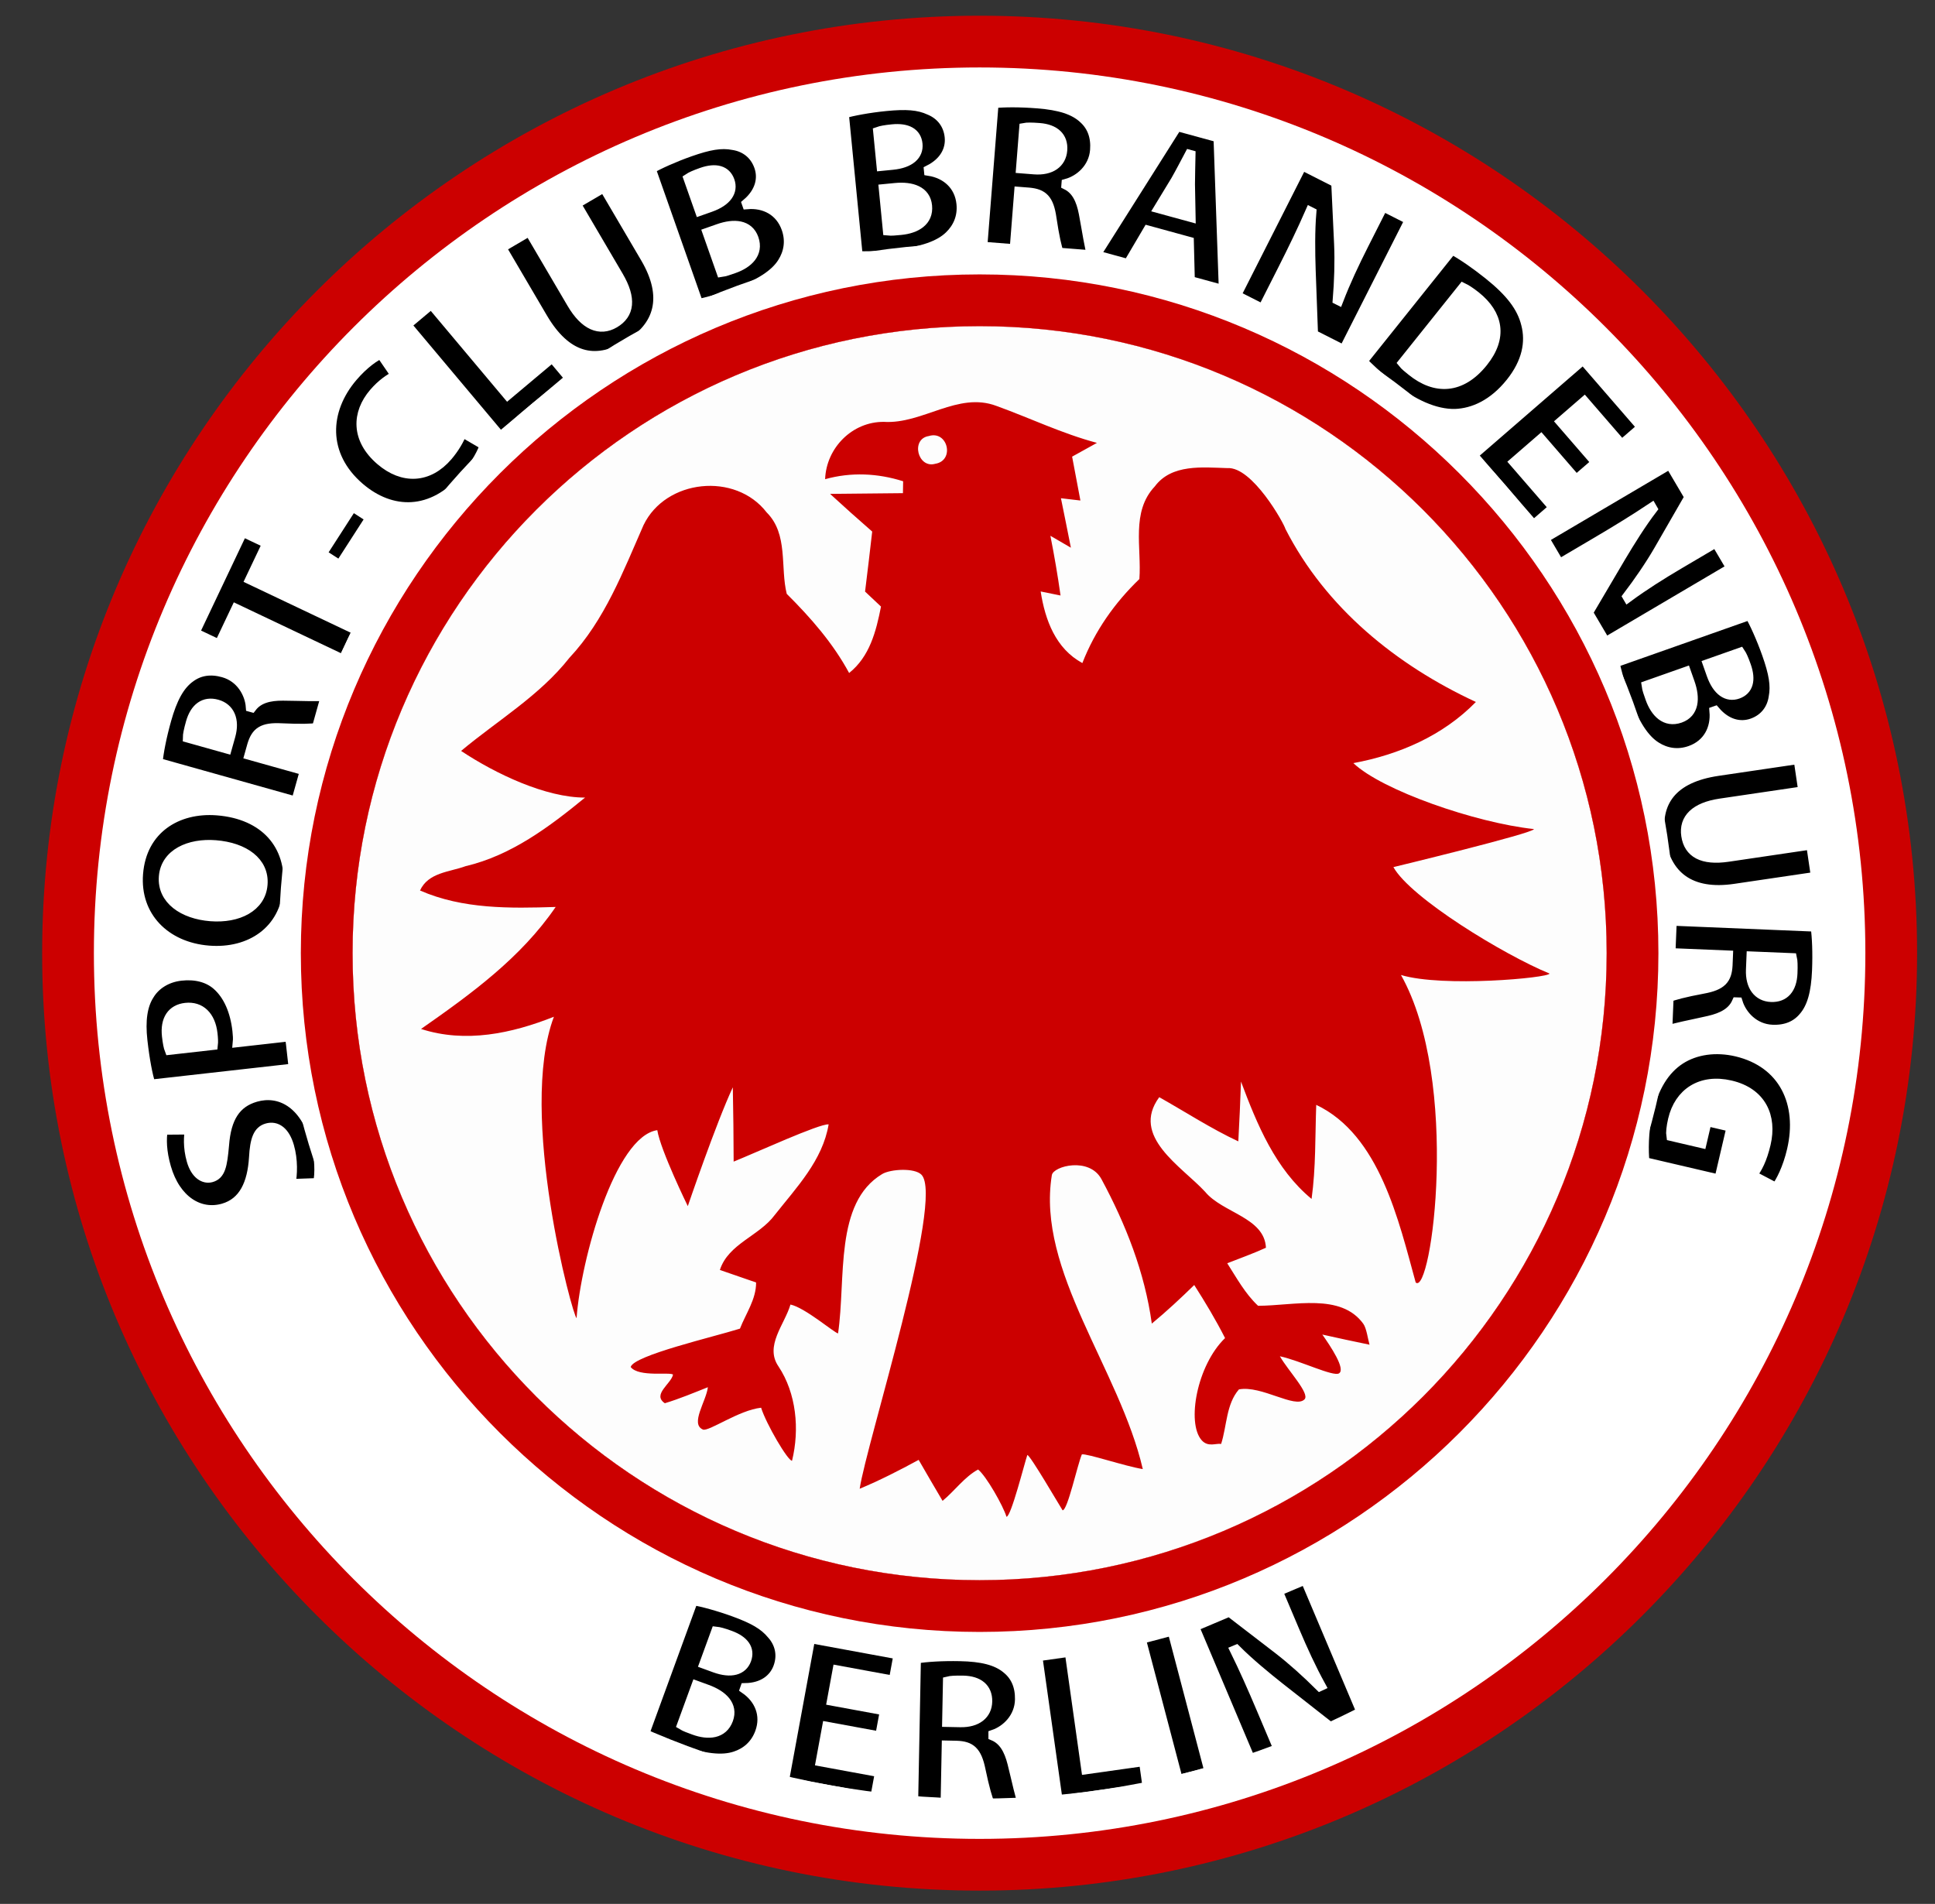 <?xml version="1.0" encoding="UTF-8"?>
<!-- Generator: Adobe Illustrator 16.0.2, SVG Export Plug-In . SVG Version: 6.00 Build 0)  -->
<!DOCTYPE svg PUBLIC "-//W3C//DTD SVG 1.1//EN" "http://www.w3.org/Graphics/SVG/1.1/DTD/svg11.dtd">
<svg version="1.1" id="Ebene_2" xmlns="http://www.w3.org/2000/svg" xmlns:xlink="http://www.w3.org/1999/xlink" x="0px" y="0px" width="187px" height="184px" viewBox="0 0 187 184" enable-background="new 0 0 187 184" xml:space="preserve">
<rect x="0" y="0" width="187" height="184" fill="#333333" stroke="none"/>
<g>
	<path fill="#FDFDFD" d="M94.671,167.714c-41.685,0-75.598-33.913-75.598-75.598c0-41.685,33.913-75.598,75.598-75.598   c41.685,0,75.599,33.913,75.599,75.598C170.27,133.801,136.355,167.714,94.671,167.714z"/>
	<path fill="#CC0000" d="M94.671,31.519c33.468,0,60.599,27.13,60.599,60.598c0,33.468-27.131,60.598-60.599,60.598   c-33.467,0-60.598-27.13-60.598-60.598C34.073,58.649,61.204,31.519,94.671,31.519 M94.671,1.519   c-49.956,0-90.598,40.642-90.598,90.598c0,49.955,40.642,90.598,90.598,90.598s90.599-40.643,90.599-90.598   C185.27,42.161,144.626,1.519,94.671,1.519L94.671,1.519z"/>
	<path fill="#FFFFFF" d="M94.671,31.519c33.468,0,60.599,27.13,60.599,60.598c0,33.468-27.131,60.598-60.599,60.598   c-33.467,0-60.598-27.13-60.598-60.598C34.073,58.649,61.204,31.519,94.671,31.519 M94.671,6.519   c-47.199,0-85.598,38.399-85.598,85.598s38.399,85.598,85.598,85.598c47.199,0,85.599-38.398,85.599-85.598   S141.87,6.519,94.671,6.519L94.671,6.519z"/>
	<path fill="#CC0000" d="M94.671,31.519c33.468,0,60.599,27.13,60.599,60.598c0,33.468-27.131,60.598-60.599,60.598   c-33.467,0-60.598-27.13-60.598-60.598C34.073,58.649,61.204,31.519,94.671,31.519 M94.671,26.519   c-36.171,0-65.598,29.427-65.598,65.598c0,36.171,29.427,65.598,65.598,65.598s65.599-29.427,65.599-65.598   C160.27,55.946,130.842,26.519,94.671,26.519L94.671,26.519z"/>
</g>
<g>
	<g>
		<g>
			<path d="M66.965,154.626c0.847,0.13,2.476,0.567,3.995,1.123c1.835,0.67,2.895,1.258,3.652,2.183     c0.748,0.832,1.067,1.978,0.621,3.2c-0.425,1.164-1.512,1.997-3.2,2.029l-0.014,0.04c1.375,0.949,2.075,2.523,1.448,4.24     c-0.447,1.224-1.345,1.969-2.411,2.316c-1.248,0.418-3.024,0.26-5.667-0.705c-1.48-0.539-2.549-1.041-3.184-1.386L66.965,154.626     z M65.939,166.684c0.274,0.166,0.629,0.297,1.143,0.483c1.361,0.497,2.759,0.403,3.271-0.997c0.49-1.342-0.519-2.313-2.019-2.861     l-1.026-0.375L65.939,166.684z M68.093,160.784l0.987,0.36c1.598,0.582,2.664,0.234,3.024-0.752     c0.367-1.006-0.208-1.82-1.569-2.316c-0.671-0.245-1.06-0.342-1.319-0.37L68.093,160.784z"/>
			<path d="M85.069,167.846l-5.12-0.941l-0.608,3.303l5.719,1.052l-0.475,2.581l-8.856-1.63l2.561-13.915l8.568,1.577l-0.475,2.581     l-5.43-0.999l-0.532,2.89l5.12,0.942L85.069,167.846z"/>
			<path d="M88.499,160.27c1.033-0.168,2.547-0.265,4.269-0.23c2.1,0.041,3.563,0.385,4.554,1.225     c0.849,0.688,1.291,1.684,1.266,2.985c-0.035,1.785-1.34,2.999-2.566,3.416v0.063c0.979,0.418,1.506,1.353,1.838,2.662     c0.408,1.625,0.793,3.48,1.055,4.031l-3.275-0.064c-0.201-0.402-0.537-1.564-0.9-3.314c-0.364-1.792-0.963-2.268-2.286-2.313     l-0.945-0.02l-0.109,5.564l-3.17-0.063L88.499,160.27z M91.55,166.398l1.26,0.025c1.596,0.031,2.556-0.748,2.581-1.986     c0.025-1.281-0.843-1.971-2.313-2c-0.777-0.015-1.219,0.019-1.451,0.078L91.55,166.398z"/>
			<path d="M100.229,160.055l3.162-0.445l1.6,11.355l5.574-0.785l0.375,2.662l-8.735,1.23L100.229,160.055z"/>
			<path d="M113.314,157.563l3.6,13.689l-3.087,0.813l-3.601-13.688L113.314,157.563z"/>
			<path d="M120.883,170.223l-5.512-13.041l3.443-1.457l4.729,3.635c1.354,1.045,2.796,2.353,4.019,3.57l0.039-0.018     c-0.902-1.648-1.705-3.385-2.539-5.357l-1.604-3.793l2.708-1.145l5.513,13.041l-3.096,1.309l-4.913-3.854     c-1.371-1.084-2.944-2.381-4.21-3.646l-0.077,0.032c0.833,1.701,1.648,3.522,2.548,5.651l1.662,3.927L120.883,170.223z"/>
		</g>
		<g>
			<path d="M28.052,114.447c0.192-0.928,0.245-2.342-0.132-3.654c-0.406-1.413-1.206-1.992-2.114-1.73     c-0.828,0.237-1.147,1.028-1.243,2.826c-0.158,2.492-0.98,4.346-2.979,4.92c-2.322,0.666-4.64-0.787-5.557-3.978     c-0.446-1.554-0.462-2.751-0.311-3.669l2.66-0.021c-0.111,0.602-0.211,1.7,0.166,3.012c0.383,1.334,1.194,1.8,1.88,1.603     c0.868-0.249,1.037-1.106,1.213-3.08c0.198-2.657,1.131-4.127,3.069-4.685c2.281-0.654,4.718,0.525,5.791,4.26     c0.446,1.555,0.463,3.21,0.259,4.1L28.052,114.447z"/>
			<path d="M14.524,104.842c-0.278-0.962-0.558-2.326-0.776-4.267c-0.221-1.962-0.005-3.425,0.662-4.45     c0.588-0.975,1.691-1.691,3.068-1.846c1.399-0.158,2.617,0.148,3.483,0.896c1.124,0.973,1.788,2.547,1.999,4.426     c0.047,0.418,0.068,0.795,0.039,1.096l5.052-0.569l0.354,3.151L14.524,104.842z M20.557,100.971     c0.032-0.277,0.016-0.615-0.036-1.074c-0.19-1.689-1.164-2.637-2.583-2.478c-1.294,0.146-1.968,1.108-1.787,2.716     c0.073,0.646,0.164,1.081,0.252,1.305L20.557,100.971z"/>
			<path d="M27.879,85.815c-0.328,4.166-3.684,6.388-7.703,6.071c-4.229-0.333-7.176-3.303-6.85-7.449     c0.341-4.333,3.772-6.443,7.666-6.137c4.647,0.366,7.213,3.37,6.888,7.494L27.879,85.815z M25.357,85.469     c0.17-2.157-1.764-3.551-4.527-3.769c-2.533-0.199-4.804,0.822-4.978,3.021c-0.173,2.198,1.865,3.602,4.503,3.809     c2.659,0.209,4.832-0.904,5-3.04L25.357,85.469z"/>
			<path d="M15.208,73.729c0.096-1.042,0.384-2.531,0.849-4.189c0.568-2.021,1.269-3.352,2.329-4.101     c0.88-0.647,1.955-0.826,3.208-0.474c1.719,0.482,2.565,2.051,2.661,3.343l0.061,0.017c0.651-0.842,1.688-1.118,3.038-1.11     c1.676,0.013,3.569,0.107,4.168-0.008l-0.885,3.154c-0.441,0.094-1.649,0.125-3.436,0.039c-1.826-0.098-2.436,0.363-2.813,1.631     l-0.255,0.91l5.358,1.504l-0.857,3.053L15.208,73.729z M21.908,72.317l0.341-1.213c0.431-1.537-0.082-2.662-1.274-2.997     c-1.233-0.346-2.119,0.321-2.516,1.737c-0.21,0.748-0.289,1.184-0.291,1.423L21.908,72.317z"/>
			<path d="M22.832,58.877l-1.638,3.452l-2.428-1.152l4.664-9.825l2.428,1.152l-1.657,3.49l10.356,4.916l-1.369,2.883L22.832,58.877     z"/>
			<path d="M34.047,48.902l1.783,1.148l-2.979,4.625l-1.783-1.148L34.047,48.902z"/>
			<path d="M46.857,43.005c-0.162,0.608-0.782,1.847-1.889,3.139c-3.186,3.715-7.154,3.633-10.231,0.994     c-3.667-3.145-3.451-7.496-0.662-10.749c1.08-1.26,2.156-1.998,2.748-2.237l1.476,2.151c-0.618,0.3-1.396,0.822-2.148,1.699     c-1.641,1.913-1.762,4.41,0.646,6.475c2.153,1.846,4.602,1.732,6.448-0.42c0.643-0.75,1.183-1.67,1.399-2.342L46.857,43.005z"/>
			<path d="M39.247,31.395l2.445-2.053l7.373,8.781l4.311-3.619l1.729,2.059l-6.755,5.672L39.247,31.395z"/>
			<path d="M51.169,22.303l4.116,7.01c1.245,2.119,2.687,2.709,4.082,1.89c1.449-0.851,1.65-2.333,0.374-4.506l-4.116-7.01     l2.753-1.616l4.021,6.846c2.212,3.767,1.363,6.677-1.825,8.549c-3.079,1.808-5.882,1.141-8.159-2.736l-3.999-6.81L51.169,22.303z     "/>
			<path d="M62.865,16.307c0.737-0.438,2.272-1.134,3.797-1.671c1.842-0.648,3.034-0.868,4.207-0.635     c1.105,0.167,2.08,0.849,2.512,2.077c0.412,1.168,0.102,2.502-1.182,3.599l0.014,0.04c1.665-0.141,3.205,0.63,3.812,2.354     c0.432,1.228,0.212,2.374-0.389,3.32c-0.699,1.114-2.169,2.122-4.823,3.056c-1.485,0.523-2.629,0.814-3.338,0.953L62.865,16.307z      M67.648,20.344l0.99-0.349c1.604-0.565,2.206-1.511,1.857-2.501c-0.356-1.01-1.316-1.273-2.683-0.792     c-0.673,0.237-1.036,0.409-1.252,0.552L67.648,20.344z M69.733,26.266c0.318-0.045,0.674-0.17,1.189-0.352     c1.367-0.481,2.386-1.441,1.891-2.847c-0.474-1.347-1.871-1.457-3.375-0.926l-1.03,0.362L69.733,26.266z"/>
			<path d="M81.526,10.949c0.82-0.249,2.478-0.559,4.087-0.716c1.944-0.19,3.154-0.119,4.238,0.388     c1.034,0.426,1.817,1.32,1.944,2.617c0.121,1.233-0.499,2.455-2.007,3.214l0.004,0.042c1.65,0.261,2.963,1.377,3.141,3.196     c0.127,1.296-0.36,2.356-1.171,3.132c-0.945,0.916-2.614,1.543-5.415,1.817c-1.568,0.153-2.749,0.164-3.47,0.128L81.526,10.949z      M85.208,16.013l1.045-0.103c1.693-0.166,2.503-0.941,2.401-1.986c-0.104-1.066-0.975-1.551-2.417-1.41     c-0.711,0.069-1.104,0.15-1.349,0.237L85.208,16.013z M85.82,22.264c0.32,0.032,0.696-0.005,1.24-0.058     c1.442-0.141,2.662-0.83,2.517-2.314c-0.139-1.421-1.47-1.861-3.058-1.706l-1.087,0.106L85.82,22.264z"/>
			<path d="M96.008,9.954c1.041-0.108,2.559-0.115,4.274,0.021c2.094,0.165,3.534,0.594,4.475,1.49     c0.806,0.737,1.188,1.757,1.087,3.056c-0.14,1.779-1.515,2.914-2.763,3.258l-0.005,0.063c0.953,0.475,1.424,1.439,1.678,2.765     c0.313,1.647,0.586,3.522,0.814,4.088l-3.266-0.257c-0.178-0.414-0.443-1.594-0.705-3.362c-0.257-1.811-0.828-2.319-2.146-2.444     l-0.942-0.074l-0.437,5.548l-3.161-0.249L96.008,9.954z M98.691,16.253l1.256,0.099c1.592,0.125,2.597-0.596,2.693-1.832     c0.102-1.277-0.726-2.016-2.19-2.131c-0.774-0.061-1.218-0.054-1.453-0.009L98.691,16.253z"/>
			<path d="M110.949,22.302l-1.91,3.243l-3.199-0.875l7.904-12.506l4.029,1.102l0.519,14.811l-3.321-0.908l-0.095-3.791     L110.949,22.302z M115.043,20.941l-0.059-3.128c-0.002-0.871,0.039-1.97,0.052-2.815l-0.062-0.017     c-0.404,0.76-0.908,1.732-1.328,2.466l-1.621,2.668L115.043,20.941z"/>
			<path d="M119.419,28.567l6.397-12.629l3.334,1.689l0.279,5.957c0.076,1.71,0.01,3.654-0.131,5.373l0.038,0.019     c0.677-1.753,1.483-3.487,2.452-5.398l1.859-3.672l2.625,1.329l-6.397,12.629l-2.998-1.519l-0.229-6.239     c-0.058-1.747-0.084-3.786,0.065-5.57l-0.075-0.038c-0.76,1.734-1.625,3.533-2.668,5.594l-1.927,3.804L119.419,28.567z"/>
			<path d="M140.318,24.079c1.05,0.571,2.313,1.446,3.56,2.444c2.116,1.693,3.218,3.14,3.625,4.783     c0.466,1.771,0.085,3.727-1.489,5.695c-1.693,2.116-3.632,2.959-5.402,3.021c-1.939,0.036-4.094-0.935-6.26-2.667     c-1.295-1.037-2.166-1.867-2.707-2.434L140.318,24.079z M135.607,35.079c0.174,0.22,0.535,0.509,0.83,0.745     c2.267,1.84,4.756,1.788,6.869-0.853c1.903-2.378,1.463-4.586-0.701-6.319c-0.541-0.433-0.959-0.686-1.211-0.807L135.607,35.079z     "/>
			<path d="M152.322,46.407l-3.408-3.936l-2.539,2.2l3.809,4.396l-1.983,1.719l-5.897-6.808l10.695-9.267l5.706,6.586l-1.983,1.718     l-3.615-4.173l-2.223,1.925l3.409,3.936L152.322,46.407z"/>
			<path d="M149.197,52.004l12.197-7.189l1.898,3.222l-2.977,5.168c-0.858,1.481-1.963,3.083-3.008,4.455l0.021,0.036     c1.516-1.112,3.129-2.137,4.975-3.225l3.547-2.09l1.494,2.533l-12.197,7.189l-1.707-2.896l3.17-5.379     c0.895-1.502,1.971-3.234,3.059-4.656l-0.042-0.073c-1.575,1.05-3.272,2.1-5.265,3.273l-3.674,2.165L149.197,52.004z"/>
			<path d="M169.109,59.405c0.438,0.736,1.136,2.271,1.674,3.797c0.65,1.842,0.869,3.034,0.638,4.207     c-0.167,1.105-0.847,2.081-2.075,2.514c-1.168,0.413-2.502,0.104-3.601-1.179l-0.04,0.014c0.143,1.665-0.628,3.206-2.352,3.814     c-1.228,0.433-2.375,0.214-3.321-0.387c-1.115-0.698-2.124-2.168-3.06-4.822c-0.525-1.485-0.816-2.629-0.955-3.338     L169.109,59.405z M159.152,66.281c0.045,0.318,0.172,0.675,0.354,1.189c0.482,1.367,1.443,2.386,2.85,1.89     c1.348-0.475,1.455-1.872,0.924-3.377l-0.363-1.03L159.152,66.281z M165.075,64.192l0.349,0.99     c0.566,1.604,1.514,2.206,2.504,1.856c1.01-0.356,1.272-1.317,0.79-2.684c-0.237-0.673-0.409-1.036-0.554-1.252L165.075,64.192z"/>
			<path d="M174.294,76.488l-8.037,1.187c-2.43,0.359-3.517,1.474-3.28,3.073c0.244,1.662,1.543,2.404,4.035,2.036l8.036-1.187     l0.466,3.157l-7.85,1.159c-4.32,0.638-6.698-1.239-7.238-4.894c-0.521-3.53,1.148-5.878,5.592-6.534l7.81-1.153L174.294,76.488z"/>
			<path d="M175.477,89.537c0.146,1.036,0.209,2.552,0.139,4.271c-0.088,2.098-0.463,3.555-1.323,4.527     c-0.707,0.833-1.712,1.253-3.013,1.199c-1.783-0.074-2.969-1.405-3.358-2.641l-0.063-0.002c-0.438,0.969-1.385,1.477-2.7,1.779     c-1.634,0.374-3.498,0.717-4.054,0.967l0.135-3.272c0.408-0.193,1.576-0.503,3.334-0.829c1.801-0.325,2.287-0.914,2.363-2.234     l0.039-0.945l-5.561-0.23l0.131-3.168L175.477,89.537z M169.282,92.453l-0.052,1.259c-0.066,1.595,0.691,2.572,1.93,2.623     c1.279,0.054,1.988-0.8,2.049-2.269c0.032-0.776,0.008-1.219-0.045-1.453L169.282,92.453z"/>
			<path d="M158.907,112.327c-0.103-1.038-0.128-2.962,0.297-4.782c0.587-2.516,1.646-4.188,3.149-5.172     c1.498-0.967,3.459-1.241,5.483-0.768c4.575,1.09,6.414,5.033,5.358,9.553c-0.416,1.779-1.084,3.066-1.547,3.67l-2.362-1.242     c0.524-0.675,0.983-1.538,1.338-3.051c0.606-2.598-0.401-4.924-3.388-5.621c-2.862-0.668-4.938,0.744-5.535,3.3     c-0.163,0.695-0.215,1.287-0.169,1.556l2.903,0.678l0.496-2.125l2.434,0.568l-1.199,5.131L158.907,112.327z"/>
		</g>
	</g>
	<g>
		<g>
			<path fill="none" stroke="#FFFFFF" d="M42.264,155.147c14.144,11.961,32.433,19.173,52.407,19.173     c19.087,0,36.637-6.586,50.499-17.609"/>
			<path fill="none" stroke="#FFFFFF" d="M66.965,154.626c0.847,0.13,2.476,0.567,3.995,1.123c1.835,0.67,2.895,1.258,3.652,2.183     c0.748,0.832,1.067,1.978,0.621,3.2c-0.425,1.164-1.512,1.997-3.2,2.029l-0.014,0.04c1.375,0.949,2.075,2.523,1.448,4.24     c-0.447,1.224-1.345,1.969-2.411,2.316c-1.248,0.418-3.024,0.26-5.667-0.705c-1.48-0.539-2.549-1.041-3.184-1.386L66.965,154.626     z M65.939,166.684c0.274,0.166,0.629,0.297,1.143,0.483c1.361,0.497,2.759,0.403,3.271-0.997c0.49-1.342-0.519-2.313-2.019-2.861     l-1.026-0.375L65.939,166.684z M68.093,160.784l0.987,0.36c1.598,0.582,2.664,0.234,3.024-0.752     c0.367-1.006-0.208-1.82-1.569-2.316c-0.671-0.245-1.06-0.342-1.319-0.37L68.093,160.784z"/>
			<path fill="none" stroke="#FFFFFF" d="M85.069,167.846l-5.12-0.941l-0.608,3.303l5.719,1.052l-0.475,2.581l-8.856-1.63     l2.561-13.915l8.568,1.577l-0.475,2.581l-5.43-0.999l-0.532,2.89l5.12,0.942L85.069,167.846z"/>
			<path fill="none" stroke="#FFFFFF" d="M88.499,160.27c1.033-0.168,2.547-0.265,4.269-0.23c2.1,0.041,3.563,0.385,4.554,1.225     c0.849,0.688,1.291,1.684,1.266,2.985c-0.035,1.785-1.34,2.999-2.566,3.416v0.063c0.979,0.418,1.506,1.353,1.838,2.662     c0.408,1.625,0.793,3.48,1.055,4.031l-3.275-0.064c-0.201-0.402-0.537-1.564-0.9-3.314c-0.364-1.792-0.963-2.268-2.286-2.313     l-0.945-0.02l-0.109,5.564l-3.17-0.063L88.499,160.27z M91.55,166.398l1.26,0.025c1.596,0.031,2.556-0.748,2.581-1.986     c0.025-1.281-0.843-1.971-2.313-2c-0.777-0.015-1.219,0.019-1.451,0.078L91.55,166.398z"/>
			<path fill="none" stroke="#FFFFFF" d="M100.229,160.055l3.162-0.445l1.6,11.355l5.574-0.785l0.375,2.662l-8.735,1.23     L100.229,160.055z"/>
			<path fill="none" stroke="#FFFFFF" d="M113.314,157.563l3.6,13.689l-3.087,0.813l-3.601-13.688L113.314,157.563z"/>
			<path fill="none" stroke="#FFFFFF" d="M120.883,170.223l-5.512-13.041l3.443-1.457l4.729,3.635     c1.354,1.045,2.796,2.353,4.019,3.57l0.039-0.018c-0.902-1.648-1.705-3.385-2.539-5.357l-1.604-3.793l2.708-1.145l5.513,13.041     l-3.096,1.309l-4.913-3.854c-1.371-1.084-2.944-2.381-4.21-3.646l-0.077,0.032c0.833,1.701,1.648,3.522,2.548,5.651l1.662,3.927     L120.883,170.223z"/>
		</g>
		<g>
			<path fill="none" stroke="#FFFFFF" d="M31.742,114.639C28.969,107.287,27.451,99.32,27.451,91     c0-36.989,29.986-66.975,66.975-66.975c36.989,0,66.975,29.986,66.975,66.975c0,8.717-1.664,17.044-4.694,24.684"/>
			<path fill="none" stroke="#FFFFFF" d="M28.052,114.447c0.192-0.928,0.245-2.342-0.132-3.654c-0.406-1.413-1.206-1.992-2.114-1.73     c-0.828,0.237-1.147,1.028-1.243,2.826c-0.158,2.492-0.98,4.346-2.979,4.92c-2.322,0.666-4.64-0.787-5.557-3.978     c-0.446-1.554-0.462-2.751-0.311-3.669l2.66-0.021c-0.111,0.602-0.211,1.7,0.166,3.012c0.383,1.334,1.194,1.8,1.88,1.603     c0.868-0.249,1.037-1.106,1.213-3.08c0.198-2.657,1.131-4.127,3.069-4.685c2.281-0.654,4.718,0.525,5.791,4.26     c0.446,1.555,0.463,3.21,0.259,4.1L28.052,114.447z"/>
			<path fill="none" stroke="#FFFFFF" d="M14.524,104.842c-0.278-0.962-0.558-2.326-0.776-4.267     c-0.221-1.962-0.005-3.425,0.662-4.45c0.588-0.975,1.691-1.691,3.068-1.846c1.399-0.158,2.617,0.148,3.483,0.896     c1.124,0.973,1.788,2.547,1.999,4.426c0.047,0.418,0.068,0.795,0.039,1.096l5.052-0.569l0.354,3.151L14.524,104.842z      M20.557,100.971c0.032-0.277,0.016-0.615-0.036-1.074c-0.19-1.689-1.164-2.637-2.583-2.478     c-1.294,0.146-1.968,1.108-1.787,2.716c0.073,0.646,0.164,1.081,0.252,1.305L20.557,100.971z"/>
			<path fill="none" stroke="#FFFFFF" d="M27.879,85.815c-0.328,4.166-3.684,6.388-7.703,6.071c-4.229-0.333-7.176-3.303-6.85-7.449     c0.341-4.333,3.772-6.443,7.666-6.137c4.647,0.366,7.213,3.37,6.888,7.494L27.879,85.815z M25.357,85.469     c0.17-2.157-1.764-3.551-4.527-3.769c-2.533-0.199-4.804,0.822-4.978,3.021c-0.173,2.198,1.865,3.602,4.503,3.809     c2.659,0.209,4.832-0.904,5-3.04L25.357,85.469z"/>
			<path fill="none" stroke="#FFFFFF" d="M15.208,73.729c0.096-1.042,0.384-2.531,0.849-4.189c0.568-2.021,1.269-3.352,2.329-4.101     c0.88-0.647,1.955-0.826,3.208-0.474c1.719,0.482,2.565,2.051,2.661,3.343l0.061,0.017c0.651-0.842,1.688-1.118,3.038-1.11     c1.676,0.013,3.569,0.107,4.168-0.008l-0.885,3.154c-0.441,0.094-1.649,0.125-3.436,0.039c-1.826-0.098-2.436,0.363-2.813,1.631     l-0.255,0.91l5.358,1.504l-0.857,3.053L15.208,73.729z M21.908,72.317l0.341-1.213c0.431-1.537-0.082-2.662-1.274-2.997     c-1.233-0.346-2.119,0.321-2.516,1.737c-0.21,0.748-0.289,1.184-0.291,1.423L21.908,72.317z"/>
			<path fill="none" stroke="#FFFFFF" d="M22.832,58.877l-1.638,3.452l-2.428-1.152l4.664-9.825l2.428,1.152l-1.657,3.49     l10.356,4.916l-1.369,2.883L22.832,58.877z"/>
			<path fill="none" stroke="#FFFFFF" d="M34.047,48.902l1.783,1.148l-2.979,4.625l-1.783-1.148L34.047,48.902z"/>
			<path fill="none" stroke="#FFFFFF" d="M46.857,43.005c-0.162,0.608-0.782,1.847-1.889,3.139     c-3.186,3.715-7.154,3.633-10.231,0.994c-3.667-3.145-3.451-7.496-0.662-10.749c1.08-1.26,2.156-1.998,2.748-2.237l1.476,2.151     c-0.618,0.3-1.396,0.822-2.148,1.699c-1.641,1.913-1.762,4.41,0.646,6.475c2.153,1.846,4.602,1.732,6.448-0.42     c0.643-0.75,1.183-1.67,1.399-2.342L46.857,43.005z"/>
			<path fill="none" stroke="#FFFFFF" d="M39.247,31.395l2.445-2.053l7.373,8.781l4.311-3.619l1.729,2.059l-6.755,5.672     L39.247,31.395z"/>
			<path fill="none" stroke="#FFFFFF" d="M51.169,22.303l4.116,7.01c1.245,2.119,2.687,2.709,4.082,1.89     c1.449-0.851,1.65-2.333,0.374-4.506l-4.116-7.01l2.753-1.616l4.021,6.846c2.212,3.767,1.363,6.677-1.825,8.549     c-3.079,1.808-5.882,1.141-8.159-2.736l-3.999-6.81L51.169,22.303z"/>
			<path fill="none" stroke="#FFFFFF" d="M62.865,16.307c0.737-0.438,2.272-1.134,3.797-1.671c1.842-0.648,3.034-0.868,4.207-0.635     c1.105,0.167,2.08,0.849,2.512,2.077c0.412,1.168,0.102,2.502-1.182,3.599l0.014,0.04c1.665-0.141,3.205,0.63,3.812,2.354     c0.432,1.228,0.212,2.374-0.389,3.32c-0.699,1.114-2.169,2.122-4.823,3.056c-1.485,0.523-2.629,0.814-3.338,0.953L62.865,16.307z      M67.648,20.344l0.99-0.349c1.604-0.565,2.206-1.511,1.857-2.501c-0.356-1.01-1.316-1.273-2.683-0.792     c-0.673,0.237-1.036,0.409-1.252,0.552L67.648,20.344z M69.733,26.266c0.318-0.045,0.674-0.17,1.189-0.352     c1.367-0.481,2.386-1.441,1.891-2.847c-0.474-1.347-1.871-1.457-3.375-0.926l-1.03,0.362L69.733,26.266z"/>
			<path fill="none" stroke="#FFFFFF" d="M81.526,10.949c0.82-0.249,2.478-0.559,4.087-0.716c1.944-0.19,3.154-0.119,4.238,0.388     c1.034,0.426,1.817,1.32,1.944,2.617c0.121,1.233-0.499,2.455-2.007,3.214l0.004,0.042c1.65,0.261,2.963,1.377,3.141,3.196     c0.127,1.296-0.36,2.356-1.171,3.132c-0.945,0.916-2.614,1.543-5.415,1.817c-1.568,0.153-2.749,0.164-3.47,0.128L81.526,10.949z      M85.208,16.013l1.045-0.103c1.693-0.166,2.503-0.941,2.401-1.986c-0.104-1.066-0.975-1.551-2.417-1.41     c-0.711,0.069-1.104,0.15-1.349,0.237L85.208,16.013z M85.82,22.264c0.32,0.032,0.696-0.005,1.24-0.058     c1.442-0.141,2.662-0.83,2.517-2.314c-0.139-1.421-1.47-1.861-3.058-1.706l-1.087,0.106L85.82,22.264z"/>
			<path fill="none" stroke="#FFFFFF" d="M96.008,9.954c1.041-0.108,2.559-0.115,4.274,0.021c2.094,0.165,3.534,0.594,4.475,1.49     c0.806,0.737,1.188,1.757,1.087,3.056c-0.14,1.779-1.515,2.914-2.763,3.258l-0.005,0.063c0.953,0.475,1.424,1.439,1.678,2.765     c0.313,1.647,0.586,3.522,0.814,4.088l-3.266-0.257c-0.178-0.414-0.443-1.594-0.705-3.362c-0.257-1.811-0.828-2.319-2.146-2.444     l-0.942-0.074l-0.437,5.548l-3.161-0.249L96.008,9.954z M98.691,16.253l1.256,0.099c1.592,0.125,2.597-0.596,2.693-1.832     c0.102-1.277-0.726-2.016-2.19-2.131c-0.774-0.061-1.218-0.054-1.453-0.009L98.691,16.253z"/>
			<path fill="none" stroke="#FFFFFF" d="M110.949,22.302l-1.91,3.243l-3.199-0.875l7.904-12.506l4.029,1.102l0.519,14.811     l-3.321-0.908l-0.095-3.791L110.949,22.302z M115.043,20.941l-0.059-3.128c-0.002-0.871,0.039-1.97,0.052-2.815l-0.062-0.017     c-0.404,0.76-0.908,1.732-1.328,2.466l-1.621,2.668L115.043,20.941z"/>
			<path fill="none" stroke="#FFFFFF" d="M119.419,28.567l6.397-12.629l3.334,1.689l0.279,5.957c0.076,1.71,0.01,3.654-0.131,5.373     l0.038,0.019c0.677-1.753,1.483-3.487,2.452-5.398l1.859-3.672l2.625,1.329l-6.397,12.629l-2.998-1.519l-0.229-6.239     c-0.058-1.747-0.084-3.786,0.065-5.57l-0.075-0.038c-0.76,1.734-1.625,3.533-2.668,5.594l-1.927,3.804L119.419,28.567z"/>
			<path fill="none" stroke="#FFFFFF" d="M140.318,24.079c1.05,0.571,2.313,1.446,3.56,2.444c2.116,1.693,3.218,3.14,3.625,4.783     c0.466,1.771,0.085,3.727-1.489,5.695c-1.693,2.116-3.632,2.959-5.402,3.021c-1.939,0.036-4.094-0.935-6.26-2.667     c-1.295-1.037-2.166-1.867-2.707-2.434L140.318,24.079z M135.607,35.079c0.174,0.22,0.535,0.509,0.83,0.745     c2.267,1.84,4.756,1.788,6.869-0.853c1.903-2.378,1.463-4.586-0.701-6.319c-0.541-0.433-0.959-0.686-1.211-0.807L135.607,35.079z     "/>
			<path fill="none" stroke="#FFFFFF" d="M152.322,46.407l-3.408-3.936l-2.539,2.2l3.809,4.396l-1.983,1.719l-5.897-6.808     l10.695-9.267l5.706,6.586l-1.983,1.718l-3.615-4.173l-2.223,1.925l3.409,3.936L152.322,46.407z"/>
			<path fill="none" stroke="#FFFFFF" d="M149.197,52.004l12.197-7.189l1.898,3.222l-2.977,5.168     c-0.858,1.481-1.963,3.083-3.008,4.455l0.021,0.036c1.516-1.112,3.129-2.137,4.975-3.225l3.547-2.09l1.494,2.533l-12.197,7.189     l-1.707-2.896l3.17-5.379c0.895-1.502,1.971-3.234,3.059-4.656l-0.042-0.073c-1.575,1.05-3.272,2.1-5.265,3.273l-3.674,2.165     L149.197,52.004z"/>
			<path fill="none" stroke="#FFFFFF" d="M169.109,59.405c0.438,0.736,1.136,2.271,1.674,3.797c0.65,1.842,0.869,3.034,0.638,4.207     c-0.167,1.105-0.847,2.081-2.075,2.514c-1.168,0.413-2.502,0.104-3.601-1.179l-0.04,0.014c0.143,1.665-0.628,3.206-2.352,3.814     c-1.228,0.433-2.375,0.214-3.321-0.387c-1.115-0.698-2.124-2.168-3.06-4.822c-0.525-1.485-0.816-2.629-0.955-3.338     L169.109,59.405z M159.152,66.281c0.045,0.318,0.172,0.675,0.354,1.189c0.482,1.367,1.443,2.386,2.85,1.89     c1.348-0.475,1.455-1.872,0.924-3.377l-0.363-1.03L159.152,66.281z M165.075,64.192l0.349,0.99     c0.566,1.604,1.514,2.206,2.504,1.856c1.01-0.356,1.272-1.317,0.79-2.684c-0.237-0.673-0.409-1.036-0.554-1.252L165.075,64.192z"/>
			<path fill="none" stroke="#FFFFFF" d="M174.294,76.488l-8.037,1.187c-2.43,0.359-3.517,1.474-3.28,3.073     c0.244,1.662,1.543,2.404,4.035,2.036l8.036-1.187l0.466,3.157l-7.85,1.159c-4.32,0.638-6.698-1.239-7.238-4.894     c-0.521-3.53,1.148-5.878,5.592-6.534l7.81-1.153L174.294,76.488z"/>
			<path fill="none" stroke="#FFFFFF" d="M175.477,89.537c0.146,1.036,0.209,2.552,0.139,4.271     c-0.088,2.098-0.463,3.555-1.323,4.527c-0.707,0.833-1.712,1.253-3.013,1.199c-1.783-0.074-2.969-1.405-3.358-2.641l-0.063-0.002     c-0.438,0.969-1.385,1.477-2.7,1.779c-1.634,0.374-3.498,0.717-4.054,0.967l0.135-3.272c0.408-0.193,1.576-0.503,3.334-0.829     c1.801-0.325,2.287-0.914,2.363-2.234l0.039-0.945l-5.561-0.23l0.131-3.168L175.477,89.537z M169.282,92.453l-0.052,1.259     c-0.066,1.595,0.691,2.572,1.93,2.623c1.279,0.054,1.988-0.8,2.049-2.269c0.032-0.776,0.008-1.219-0.045-1.453L169.282,92.453z"/>
			<path fill="none" stroke="#FFFFFF" d="M158.907,112.327c-0.103-1.038-0.128-2.962,0.297-4.782     c0.587-2.516,1.646-4.188,3.149-5.172c1.498-0.967,3.459-1.241,5.483-0.768c4.575,1.09,6.414,5.033,5.358,9.553     c-0.416,1.779-1.084,3.066-1.547,3.67l-2.362-1.242c0.524-0.675,0.983-1.538,1.338-3.051c0.606-2.598-0.401-4.924-3.388-5.621     c-2.862-0.668-4.938,0.744-5.535,3.3c-0.163,0.695-0.215,1.287-0.169,1.556l2.903,0.678l0.496-2.125l2.434,0.568l-1.199,5.131     L158.907,112.327z"/>
		</g>
	</g>
</g>
<path fill="#CC0000" d="M134.66,83.8c0,0,13.59-3.285,13.58-3.675c-5.66-0.61-14.699-3.75-17.45-6.375  c4.42-0.82,8.66-2.65,11.84-5.91c-7.68-3.56-14.51-9.09-18.409-16.73c-0.131-0.52-3.201-6.04-5.611-5.87  c-2.399-0.07-5.379-0.42-7.01,1.771c-2.32,2.46-1.26,5.94-1.49,8.95c-2.389,2.3-4.299,5.01-5.51,8.12c-2.58-1.4-3.6-4.16-4.029-6.92  l1.92,0.39c-0.27-1.93-0.6-3.85-0.98-5.77l1.98,1.15c-0.32-1.6-0.631-3.19-0.961-4.78c0.471,0.06,1.41,0.17,1.881,0.22  c-0.27-1.41-0.54-2.83-0.801-4.24c0.601-0.33,1.801-1,2.4-1.33c-3.35-0.89-6.47-2.4-9.71-3.57c-3.73-1.41-7.13,1.77-10.88,1.54  c-3.05-0.03-5.57,2.51-5.68,5.54c2.5-0.7,5.08-0.58,7.54,0.2c0,0.29-0.01,0.86-0.02,1.15c-2.35,0.03-4.7,0.05-7.04,0.07  c1.34,1.23,2.7,2.45,4.07,3.64c-0.22,1.94-0.45,3.87-0.69,5.8c0.38,0.36,1.15,1.09,1.54,1.45c-0.47,2.39-1.09,4.83-3.08,6.42  c-1.56-2.89-3.72-5.35-6.03-7.65c-0.64-2.56,0.17-5.77-1.94-7.87c-3.02-3.92-9.76-3.22-11.9,1.23c-1.97,4.48-3.75,9.18-7.16,12.82  c-2.89,3.67-6.94,6.05-10.47,9c3.36,2.23,8.19,4.514,11.98,4.51c-3.44,2.82-7.13,5.59-11.55,6.63c-1.55,0.57-3.6,0.6-4.4,2.35  c4.14,1.81,8.69,1.73,13.11,1.59c-3.37,4.93-8.19,8.42-13.01,11.79c4.3,1.391,8.76,0.44,12.84-1.18  c-3.52,9.34,1.86,29.12,2.19,29.12c0.42-5.7,3.717-17.567,7.8-18.159c0.32,1.969,2.949,7.342,2.949,7.342s2.731-8.022,4.351-11.482  c0.05,2.391,0.07,4.79,0.08,7.18c2.16-0.869,8.29-3.68,9.18-3.6c-0.58,3.48-3.11,6.1-5.21,8.76c-1.5,2.03-4.49,2.78-5.3,5.311  c1.17,0.399,2.34,0.81,3.5,1.209c0.01,1.621-0.99,3-1.56,4.461c-2.58,0.81-10.28,2.59-10.56,3.709c0.77,1.011,3.9,0.451,4.09,0.74  c-0.18,0.881-2.04,1.922-0.79,2.76c1.42-0.43,2.78-1,4.16-1.549c-0.16,1.359-1.738,3.549-0.48,4.09  c0.548,0.234,3.474-1.877,5.624-2.107c0.49,1.57,2.588,5.145,2.988,5.124c0.75-3.05,0.408-6.526-1.302-9.106  c-1.38-1.99,0.6-4.08,1.15-5.99c1.41,0.301,4.22,2.721,4.6,2.791c0.78-5.301-0.383-12.61,4.26-15.4  c0.814-0.488,3.135-0.619,3.8,0.061c2.253,2.301-5.31,25.92-5.97,30.35c1.95-0.811,3.84-1.78,5.7-2.79  c0.76,1.319,1.53,2.64,2.31,3.96c1.18-0.971,2.09-2.29,3.43-3.029c0.78,0.6,2.445,3.547,2.746,4.567  c0.44,0.021,1.756-5.239,2.016-5.97c0.261-0.01,3.076,4.834,3.406,5.345c0.48,0.021,1.422-4.353,1.862-5.403  c0.47-0.109,4.19,1.15,5.89,1.42c-2.239-9.65-10.297-19.158-8.789-28.41c0.142-0.873,3.621-1.789,4.8,0.4  c2.338,4.342,4.18,9,4.86,13.95c1.43-1.181,2.779-2.44,4.1-3.729c1.061,1.659,2.08,3.359,2.98,5.129  c-2.721,2.631-3.725,8.19-2.271,9.86c0.624,0.718,1.409,0.28,1.89,0.37c0.561-1.74,0.48-3.84,1.721-5.27  c2.17-0.42,5.437,1.896,6.34,0.959c0.539-0.559-1.59-2.77-2.381-4.16c1.94,0.41,5.147,1.996,5.711,1.65  c0.67-0.41-0.82-2.619-1.61-3.75c1.521,0.34,3.04,0.67,4.56,0.98c-0.149-0.51-0.289-1.59-0.6-2.02c-2.172-3-6.68-1.75-10.17-1.74  c-1.25-1.17-2.07-2.69-2.98-4.11c1.25-0.49,2.51-0.94,3.74-1.5c-0.14-2.931-4.189-3.36-5.88-5.41c-2.26-2.45-7.229-5.34-4.431-9.14  c2.541,1.43,4.99,3.029,7.641,4.27c0.109-1.93,0.189-3.85,0.26-5.779c1.551,4.14,3.32,8.449,6.82,11.34  c0.42-3.01,0.34-6.061,0.45-9.09c6.13,2.91,7.972,11.217,9.612,17.166c1.52,1.351,4.354-19.438-1.422-29.717  c4.049,1.221,14.27,0.283,14.359-0.137C145.33,92.273,136.333,86.792,134.66,83.8z M90.39,44.82c-1.7,0.49-2.41-2.4-0.63-2.68  C91.6,41.57,92.29,44.51,90.39,44.82z"/>
</svg>